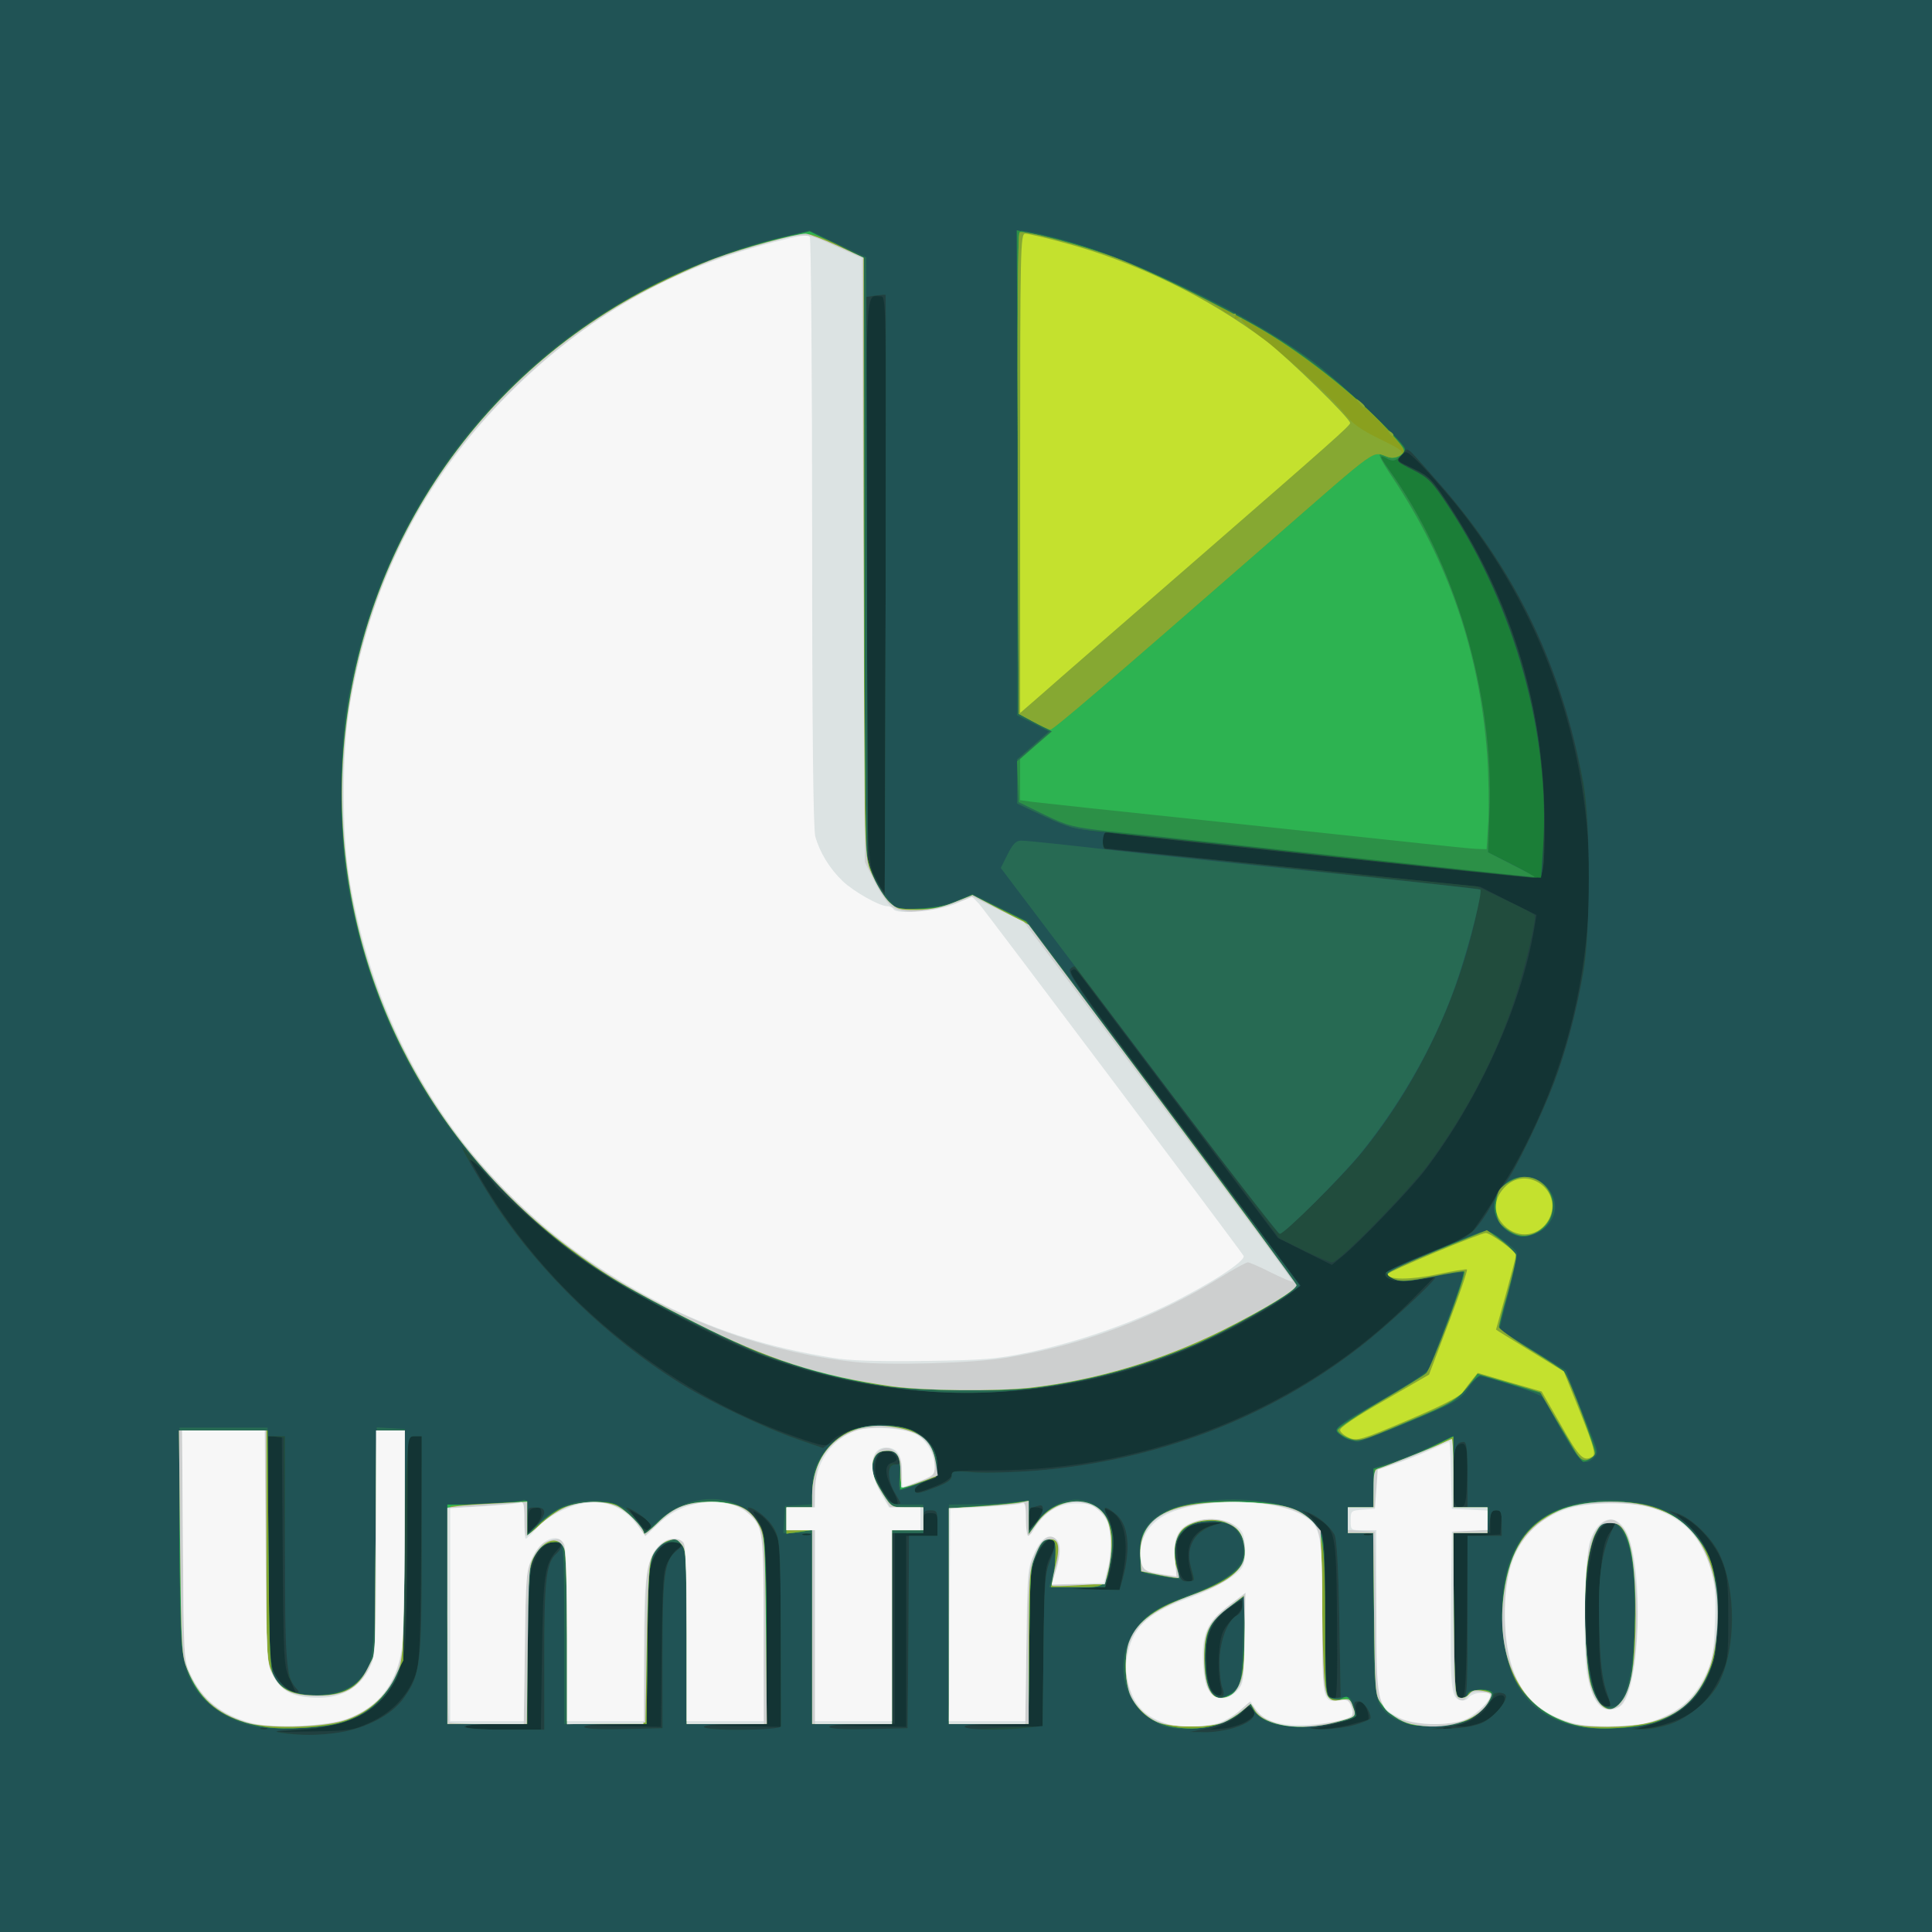 <!DOCTYPE svg PUBLIC "-//W3C//DTD SVG 20010904//EN" "http://www.w3.org/TR/2001/REC-SVG-20010904/DTD/svg10.dtd">
<svg version="1.0" xmlns="http://www.w3.org/2000/svg" width="678px" height="678px" viewBox="0 0 6780 6780" preserveAspectRatio="xMidYMid meet">
<g id="layer101" fill="#133434" stroke="none">
<path d="M0 3390 l0 -3390 3390 0 3390 0 0 3390 0 3390 -3390 0 -3390 0 0 -3390z"/>
</g>
<g id="layer102" fill="#214040" stroke="none">
<path d="M0 3390 l0 -3390 3390 0 3390 0 0 3390 0 3390 -3390 0 -3390 0 0 -3390z m1298 2655 c74 -33 132 -93 158 -163 16 -42 19 -93 22 -444 l3 -398 -25 0 -26 0 0 343 c0 188 -5 371 -10 406 -29 176 -138 263 -355 281 l-100 8 135 -2 c125 -2 140 -4 198 -31z m604 -242 c4 -280 9 -315 55 -365 14 -16 14 -18 -2 -24 -38 -15 -80 37 -95 115 -5 29 -10 159 -10 287 l0 234 -111 0 c-71 0 -108 4 -104 10 4 6 60 10 135 10 l128 0 4 -267z m2472 238 c30 -19 34 -25 24 -40 -10 -16 -13 -15 -41 11 -17 15 -49 35 -72 43 l-40 15 47 -4 c25 -2 62 -13 82 -25z m355 14 c35 -9 67 -18 71 -20 5 -3 3 -19 -3 -35 -15 -38 -43 -36 -39 2 2 25 -2 29 -50 42 -29 8 -66 17 -83 19 -29 4 -28 4 5 5 19 1 64 -5 99 -13z m364 8 c-7 -2 -19 -2 -25 0 -7 3 -2 5 12 5 14 0 19 -2 13 -5z m800 -30 c67 -30 109 -74 146 -153 24 -51 26 -65 26 -200 0 -128 -3 -152 -23 -202 -25 -62 -82 -127 -134 -154 -32 -16 -32 -16 7 19 86 75 120 180 113 357 -3 100 -7 123 -32 177 -44 96 -103 145 -216 180 l-45 13 50 -6 c28 -3 76 -17 108 -31z m-3571 -245 c3 -245 5 -277 22 -308 10 -19 25 -39 32 -43 22 -13 16 -27 -11 -27 -38 0 -71 39 -84 99 -6 30 -11 154 -11 296 l0 244 -112 4 -113 3 137 2 137 2 3 -272z m418 -42 c0 -207 -4 -324 -11 -347 -13 -37 -43 -75 -73 -91 -17 -9 -16 -6 5 28 24 39 24 40 27 376 l3 337 -113 4 -113 3 138 2 137 2 0 -314z m440 -21 l0 -335 55 0 55 0 0 -40 c0 -36 -2 -40 -25 -40 -22 0 -25 4 -25 35 l0 35 -50 0 -50 0 0 335 0 334 -117 4 -118 3 138 2 137 2 0 -335z m482 58 c3 -264 4 -280 25 -323 14 -27 19 -48 13 -54 -16 -16 -41 3 -63 51 -21 45 -22 65 -25 320 l-3 272 -112 4 -112 3 137 2 137 2 3 -277z m1538 261 c38 -15 80 -59 80 -83 0 -23 -40 -10 -54 18 -16 30 -54 59 -95 71 l-26 8 27 1 c15 1 46 -6 68 -15z m444 -83 c-28 -55 -36 -143 -31 -326 4 -177 13 -230 43 -266 20 -22 17 -31 -8 -27 -61 8 -95 205 -77 441 8 117 19 159 46 189 27 30 44 23 27 -11z m-952 -278 c-3 -309 -5 -315 -72 -356 l-35 -21 22 25 c40 44 43 71 43 343 0 261 3 286 35 286 7 0 9 -88 7 -277z m456 -11 l2 -281 58 -3 57 -3 3 -42 c3 -38 1 -43 -17 -43 -18 0 -21 6 -21 40 l0 40 -65 0 -65 0 0 264 c0 260 6 322 33 313 9 -3 13 -71 15 -285z m-865 241 c-12 -59 -7 -157 11 -191 8 -16 27 -39 41 -50 14 -11 25 -29 25 -41 0 -20 -3 -20 -45 11 -59 44 -85 97 -85 176 0 71 21 132 45 132 13 0 15 -7 8 -37z m-3266 -20 c-21 -46 -22 -61 -25 -450 l-3 -403 -25 0 -25 0 3 398 c3 374 4 399 23 437 16 31 51 63 72 65 1 0 -8 -21 -20 -47z m2922 -363 c25 -118 8 -205 -47 -230 l-25 -11 19 28 c22 33 25 143 6 210 l-13 42 -72 4 c-66 3 -64 3 25 5 l96 2 11 -50z m240 -12 c-27 -97 6 -154 101 -172 14 -3 -4 -4 -39 -2 -56 2 -67 6 -89 31 -22 26 -24 35 -19 93 5 62 15 81 44 82 8 0 9 -9 2 -32z m-1336 -135 c-7 -2 -19 -2 -25 0 -7 3 -2 5 12 5 14 0 19 -2 13 -5z m1970 0 c-7 -2 -19 -2 -25 0 -7 3 -2 5 12 5 14 0 19 -2 13 -5z m-2913 -70 c0 -20 -5 -24 -22 -21 -19 2 -24 10 -26 48 l-3 45 25 -24 c14 -14 26 -35 26 -48z m378 30 c-6 -8 -24 -21 -40 -29 l-28 -15 27 40 c21 29 31 36 41 29 9 -8 10 -14 0 -25z m1382 -42 c0 -6 -11 -11 -25 -11 -23 0 -25 4 -25 41 l0 41 25 -30 c14 -17 25 -35 25 -41z m1488 -106 c4 -116 -2 -139 -28 -125 -18 10 -20 21 -20 109 0 101 3 114 30 109 12 -3 16 -21 18 -93z m-2013 39 c-31 -58 -32 -94 -5 -101 23 -6 22 -21 -3 -37 -27 -17 -52 5 -55 50 -2 30 5 51 27 87 42 64 70 65 36 1z m163 -25 c23 -10 42 -25 42 -34 0 -13 21 -15 144 -15 555 0 1099 -222 1474 -602 l73 -74 -58 9 c-62 10 -118 -3 -111 -25 3 -7 70 -39 149 -71 l145 -59 47 -68 c26 -38 47 -72 47 -76 0 -4 11 -21 24 -38 39 -52 112 -195 160 -316 274 -694 149 -1487 -329 -2075 -41 -49 -96 -112 -122 -138 -47 -46 -50 -47 -66 -29 -16 18 -14 20 43 47 56 27 65 36 129 134 221 341 331 709 331 1110 0 180 -3 191 -42 191 -32 0 -1406 -146 -1470 -156 -37 -6 -38 -5 -38 23 l0 29 113 12 c61 6 360 37 662 68 l550 56 98 50 99 49 -7 42 c-45 273 -192 600 -383 852 -50 66 -236 260 -293 305 l-35 29 -95 -47 -94 -47 -338 -450 c-186 -247 -347 -461 -357 -475 -15 -20 -21 -22 -31 -13 -10 10 73 126 390 548 221 295 404 542 407 549 11 29 -233 170 -421 245 -487 192 -1050 185 -1535 -21 -170 -72 -463 -236 -595 -333 -72 -54 -261 -219 -267 -234 -2 -4 -25 -32 -52 -62 l-50 -54 33 60 c234 423 658 777 1128 939 92 32 103 33 115 19 28 -35 110 -63 183 -63 123 0 195 56 195 151 0 32 -4 38 -27 44 -31 7 -53 23 -53 37 0 10 24 4 88 -23z m-190 -3124 c2 -1027 2 -1045 -17 -1045 -55 0 -51 -70 -51 974 0 1009 1 1025 44 1090 9 14 18 26 20 26 1 0 3 -470 4 -1045z"/>
</g>
<g id="layer103" fill="#214c3d" stroke="none">
<path d="M0 3390 l0 -3390 3390 0 3390 0 0 3390 0 3390 -3390 0 -3390 0 0 -3390z m1190 2690 c96 -15 184 -62 225 -118 61 -85 65 -114 65 -540 l0 -382 -24 0 -24 0 -4 378 c-5 418 -8 442 -71 524 -64 83 -174 126 -337 129 -68 2 -71 3 -30 9 70 11 129 11 200 0z m3137 -15 c63 -19 87 -42 69 -68 -12 -15 -15 -16 -26 -2 -28 33 -72 57 -132 70 l-63 13 51 1 c28 1 73 -6 101 -14z m-3390 -1 c-3 -3 -12 -4 -19 -1 -8 3 -5 6 6 6 11 1 17 -2 13 -5z m973 -250 c0 -265 7 -329 41 -360 27 -24 24 -44 -6 -44 -28 0 -60 28 -77 68 -8 17 -13 123 -16 300 l-4 272 -109 0 c-66 0 -109 4 -109 10 0 6 53 10 140 10 l140 0 0 -256z m415 -9 c0 -283 6 -329 51 -364 21 -17 23 -22 11 -27 -46 -17 -91 21 -107 92 -5 21 -10 153 -10 292 l0 252 -110 0 c-69 0 -110 4 -110 10 0 7 48 10 138 8 l137 -3 0 -260z m415 -62 c0 -302 -2 -331 -20 -370 -11 -25 -33 -51 -52 -63 -46 -28 -56 -25 -26 8 45 48 48 75 48 413 l0 319 -110 0 c-67 0 -110 4 -110 10 0 6 52 10 135 10 l135 0 0 -327z m448 -15 l2 -338 50 0 50 0 0 -45 c0 -41 -2 -45 -25 -45 -22 0 -25 4 -25 40 l0 40 -55 0 -55 0 0 335 0 335 -110 0 c-69 0 -110 4 -110 10 0 7 48 10 138 8 l137 -3 3 -337z m413 332 l58 0 3 -267 c3 -230 6 -274 21 -313 25 -62 25 -75 2 -75 -14 0 -27 15 -45 50 -25 49 -25 55 -28 323 l-3 272 -115 0 c-83 0 -113 3 -108 11 5 8 30 10 82 5 41 -3 101 -6 133 -6z m1151 -6 c32 -9 58 -20 58 -25 0 -23 -25 -59 -42 -59 -16 0 -19 5 -13 29 6 28 5 29 -57 45 -35 9 -76 17 -93 19 -16 2 -3 5 29 6 33 0 86 -6 118 -15z m454 -10 c39 -19 88 -79 78 -95 -12 -20 -40 -7 -58 25 -23 42 -79 74 -153 86 l-58 9 76 -3 c49 -2 89 -9 115 -22z m681 -4 c63 -28 127 -91 153 -152 52 -120 49 -317 -5 -432 -29 -61 -98 -128 -148 -145 l-32 -10 25 17 c98 65 140 156 148 316 11 244 -66 373 -253 423 l-50 13 57 -4 c31 -3 78 -14 105 -26z m-250 -107 c-14 -44 -21 -96 -24 -208 -7 -192 6 -284 55 -377 8 -16 -36 -7 -51 10 -27 29 -36 68 -48 190 -20 213 16 442 69 442 18 0 18 -1 -1 -57z m-937 -250 c-3 -184 -9 -285 -17 -298 -17 -30 -55 -62 -87 -75 l-29 -11 31 30 c18 16 36 41 42 55 6 16 10 134 10 286 0 142 3 265 6 274 3 9 16 16 28 16 l21 0 -5 -277z m450 -8 l0 -285 60 0 60 0 0 -45 c0 -38 -3 -45 -19 -45 -16 0 -20 8 -23 38 l-3 37 -62 3 -63 3 0 270 c0 270 4 309 35 309 13 0 15 -41 15 -285z m-860 249 c-6 -14 -10 -55 -10 -91 0 -73 27 -145 61 -164 11 -5 19 -20 19 -34 l0 -24 -46 31 c-65 44 -87 96 -82 198 3 81 16 110 49 110 16 0 17 -4 9 -26z m-3252 -1 c-8 -10 -19 -27 -24 -38 -5 -11 -11 -204 -14 -430 l-5 -410 -27 -3 -28 -3 0 383 c0 245 4 397 11 422 12 44 58 96 85 96 15 0 16 -2 2 -17z m2902 -382 c30 -111 20 -194 -27 -230 -39 -32 -44 -26 -21 26 22 49 21 113 -2 195 l-11 37 -72 4 c-65 3 -63 3 25 5 l97 2 11 -39z m243 -23 c-22 -91 6 -149 81 -167 39 -10 38 -10 -21 -8 -101 5 -132 49 -111 155 9 46 14 52 35 52 23 0 24 -2 16 -32z m-1340 -135 c-7 -2 -19 -2 -25 0 -7 3 -2 5 12 5 14 0 19 -2 13 -5z m1970 0 c-7 -2 -19 -2 -25 0 -7 3 -2 5 12 5 14 0 19 -2 13 -5z m-2903 -75 c0 -13 -8 -18 -30 -18 -29 0 -30 1 -30 47 l0 47 30 -29 c17 -16 30 -37 30 -47z m363 30 c-10 -11 -30 -26 -46 -34 l-27 -15 32 44 c24 33 36 42 46 34 10 -8 9 -14 -5 -29z m1387 -42 c0 -12 -5 -16 -16 -12 -9 3 -20 6 -25 6 -5 0 -9 19 -9 43 l0 42 25 -30 c13 -16 24 -38 25 -49z m1490 -121 c0 -88 -3 -115 -13 -115 -30 0 -37 25 -37 127 l0 103 25 0 25 0 0 -115z m-1990 100 c0 -2 -9 -19 -20 -37 -11 -18 -20 -49 -20 -70 0 -31 3 -35 20 -31 24 6 26 -10 4 -32 -23 -23 -57 -15 -72 17 -11 24 -10 34 8 75 24 54 47 83 67 83 7 0 13 -2 13 -5z m124 -56 c40 -16 56 -27 56 -40 0 -18 6 -19 83 -13 45 3 143 1 217 -5 424 -36 817 -187 1136 -437 85 -66 267 -234 261 -240 -2 -2 -30 1 -63 7 -63 12 -119 0 -112 -23 3 -7 69 -38 149 -70 157 -63 177 -79 225 -175 14 -28 34 -59 43 -67 25 -23 132 -241 175 -357 80 -216 116 -409 123 -654 17 -569 -174 -1067 -576 -1505 l-59 -65 -21 21 -22 20 61 29 c56 27 65 36 131 137 217 333 329 710 329 1107 0 178 -3 191 -40 191 -27 0 -1381 -143 -1467 -155 -43 -6 -43 -6 -43 24 0 18 5 31 13 31 6 0 302 29 657 65 l645 66 98 47 c55 26 101 50 103 54 7 10 -32 177 -66 282 -66 205 -172 409 -308 593 -73 98 -313 343 -337 343 -8 0 -53 -19 -100 -42 l-86 -43 -355 -472 c-195 -260 -358 -474 -363 -477 -5 -3 -13 0 -19 7 -8 9 95 152 398 557 225 300 410 548 410 552 0 10 -156 107 -249 155 -323 164 -709 243 -1059 215 -304 -24 -533 -92 -829 -243 -335 -171 -444 -248 -651 -456 -155 -156 -161 -152 -44 27 164 254 405 488 672 653 100 61 283 147 397 186 l92 32 51 -35 c57 -39 114 -52 196 -43 96 10 154 66 154 147 0 28 -5 34 -40 47 -22 9 -40 22 -40 30 0 18 9 17 74 -8z m-176 -4184 c-2 -2 -18 0 -36 2 l-32 5 2 992 3 991 30 60 30 60 3 -1054 c1 -580 1 -1055 0 -1056z"/>
</g>
<g id="layer104" fill="#205355" stroke="none">
<path d="M0 3390 l0 -3390 3390 0 3390 0 0 3390 0 3390 -3390 0 -3390 0 0 -3390z m1190 2690 c96 -15 184 -62 225 -118 61 -85 65 -114 65 -540 l0 -382 -23 0 c-23 0 -24 3 -30 107 -4 58 -7 228 -7 378 0 299 -6 338 -59 412 -61 84 -151 122 -311 131 -81 5 -96 8 -65 13 64 10 135 10 205 -1z m3137 -15 c62 -19 87 -43 69 -67 -12 -17 -14 -17 -32 3 -27 30 -71 51 -134 65 l-55 12 51 1 c28 1 73 -6 101 -14z m-3390 -1 c-3 -3 -12 -4 -19 -1 -8 3 -5 6 6 6 11 1 17 -2 13 -5z m973 -250 c0 -265 7 -329 41 -360 27 -24 24 -44 -6 -44 -28 0 -60 28 -77 68 -8 17 -13 123 -16 300 l-4 272 -109 0 c-66 0 -109 4 -109 10 0 6 53 10 140 10 l140 0 0 -256z m415 -9 c0 -283 7 -329 51 -364 21 -17 23 -22 11 -27 -46 -17 -91 21 -107 92 -5 21 -10 153 -10 292 l0 252 -110 0 c-69 0 -110 4 -110 10 0 7 48 10 138 8 l137 -3 0 -260z m416 253 c0 -7 0 -157 -1 -332 -1 -296 -3 -323 -21 -358 -18 -35 -69 -78 -93 -78 -6 0 2 12 16 28 45 48 48 75 48 413 l0 319 -110 0 c-67 0 -110 4 -110 10 0 16 270 13 271 -2z m447 -330 l2 -338 50 0 50 0 0 -45 c0 -41 -2 -45 -25 -45 -22 0 -25 4 -25 40 l0 40 -55 0 -55 0 0 335 0 335 -110 0 c-69 0 -110 4 -110 10 0 7 48 10 138 8 l137 -3 3 -337z m410 336 l61 -7 3 -266 c3 -247 5 -270 26 -321 35 -88 -11 -100 -51 -13 -21 45 -22 64 -25 321 l-3 272 -115 0 c-74 0 -113 4 -109 10 7 11 121 13 213 4z m1154 -10 c32 -9 58 -20 58 -25 0 -23 -25 -59 -42 -59 -16 0 -19 5 -13 29 6 28 5 29 -57 45 -35 9 -76 17 -93 19 -16 2 -3 5 29 6 33 0 86 -6 118 -15z m454 -10 c39 -19 88 -79 78 -95 -7 -12 -44 -12 -44 0 0 17 -51 71 -81 87 -16 8 -55 19 -87 24 l-57 9 76 -3 c49 -2 89 -9 115 -22z m660 5 c66 -25 137 -86 166 -142 61 -121 62 -326 2 -454 -28 -58 -98 -126 -147 -142 l-32 -10 25 17 c98 65 140 156 148 316 11 243 -69 376 -253 422 l-50 12 42 1 c23 1 68 -9 99 -20z m-229 -116 c-14 -44 -21 -96 -24 -208 -7 -192 6 -284 55 -377 10 -21 -39 -5 -57 18 -78 99 -56 624 27 624 18 0 18 -1 -1 -57z m-1347 -9 c-6 -14 -10 -55 -10 -91 0 -73 27 -145 61 -164 11 -5 19 -20 19 -34 l0 -24 -46 31 c-66 44 -87 96 -82 200 3 69 6 82 27 99 29 24 43 16 31 -17z m410 -241 c-3 -184 -9 -285 -17 -298 -17 -30 -55 -62 -87 -75 l-29 -11 31 30 c18 16 36 41 42 55 6 16 10 134 10 286 0 142 3 265 6 274 3 9 16 16 28 16 l21 0 -5 -277z m450 -8 l0 -285 60 0 60 0 0 -45 c0 -38 -3 -45 -19 -45 -16 0 -20 8 -23 38 l-3 37 -62 3 -63 3 0 274 c0 150 3 280 6 289 3 9 15 16 25 16 18 0 19 -12 19 -285z m-4112 248 c-34 -38 -38 -94 -38 -490 l0 -393 -30 0 -30 0 0 383 c0 244 4 396 11 421 12 44 58 96 85 96 16 0 16 -2 2 -17z m2902 -382 c30 -111 20 -194 -27 -230 -36 -29 -46 -26 -29 7 23 45 29 96 16 158 -19 99 -13 93 -93 97 -65 3 -63 3 25 5 l97 2 11 -39z m250 2 c0 -5 -5 -25 -11 -46 -20 -72 16 -128 94 -148 25 -7 18 -8 -30 -6 -101 5 -132 49 -111 155 9 45 14 52 34 52 13 0 24 -3 24 -7z m-1347 -160 c-7 -2 -19 -2 -25 0 -7 3 -2 5 12 5 14 0 19 -2 13 -5z m1970 0 c-7 -2 -19 -2 -25 0 -7 3 -2 5 12 5 14 0 19 -2 13 -5z m-2903 -75 c0 -13 -8 -18 -30 -18 -29 0 -30 1 -30 47 l0 47 30 -29 c17 -16 30 -37 30 -47z m363 30 c-16 -18 -64 -48 -76 -48 -2 0 11 16 29 36 19 19 34 40 34 46 0 6 6 6 15 -2 14 -11 14 -15 -2 -32z m1387 -42 c0 -12 -5 -16 -16 -12 -9 3 -20 6 -25 6 -5 0 -9 19 -9 43 l0 42 25 -30 c13 -16 24 -38 25 -49z m1490 -121 c0 -88 -3 -115 -13 -115 -30 0 -37 25 -37 127 l0 103 25 0 25 0 0 -115z m-1990 100 c0 -2 -9 -19 -20 -37 -27 -45 -27 -98 0 -98 24 0 26 -13 4 -34 -35 -36 -79 -8 -77 50 1 41 51 124 76 124 9 0 17 -2 17 -5z m125 -56 c40 -15 55 -26 55 -39 0 -18 6 -19 78 -13 42 3 140 0 217 -6 427 -35 820 -186 1141 -437 93 -72 267 -234 260 -241 -2 -3 -29 0 -60 7 -44 9 -61 9 -83 -2 -16 -7 -28 -17 -28 -22 0 -4 65 -34 145 -66 131 -52 148 -62 178 -101 19 -24 43 -62 54 -84 12 -22 30 -52 42 -66 31 -36 127 -236 170 -350 42 -113 77 -244 102 -384 26 -140 26 -527 1 -665 -75 -404 -231 -735 -490 -1035 -52 -60 -103 -117 -113 -127 -18 -15 -20 -15 -37 8 l-18 23 60 31 c54 27 66 39 124 127 159 240 267 519 314 814 16 105 25 470 11 484 -3 4 -346 -30 -760 -74 -415 -45 -759 -81 -766 -81 -13 0 -17 60 -4 60 55 3 1313 138 1316 141 3 3 -4 44 -14 91 -65 299 -206 591 -397 828 -79 97 -280 293 -295 288 -9 -3 -484 -626 -703 -923 -13 -17 -17 -18 -29 -5 -13 13 36 83 396 563 l412 549 -25 19 c-62 47 -237 144 -345 190 -460 197 -962 219 -1439 62 -145 -48 -443 -192 -606 -293 -167 -104 -341 -252 -471 -403 -32 -37 -58 -66 -58 -63 0 9 84 152 123 211 157 234 392 462 637 615 104 66 294 157 416 200 l92 32 51 -35 c58 -40 114 -53 197 -44 94 10 154 67 154 147 0 28 -5 34 -40 47 -22 9 -40 22 -40 30 0 18 10 17 75 -8z m-177 -4184 c-2 -2 -18 0 -36 2 l-32 5 2 997 3 996 30 55 30 55 3 -1054 c1 -580 1 -1055 0 -1056z"/>
</g>
<g id="layer105" fill="#1b7e37" stroke="none">
<path d="M4675 3005 c-368 -41 -725 -78 -792 -85 -112 -10 -130 -15 -217 -55 l-96 -45 0 -78 0 -77 56 -49 56 -49 -56 -29 -56 -28 0 -850 c0 -733 2 -850 14 -850 8 0 45 7 83 16 267 61 709 270 945 446 87 65 318 284 318 301 0 6 -7 18 -16 28 -15 17 -12 20 44 48 55 28 67 40 125 128 232 350 359 807 332 1199 l-7 104 -31 -1 c-18 -1 -333 -34 -702 -74z"/>
</g>
<g id="layer106" fill="#276a53" stroke="none">
<path d="M902 6060 c-101 -19 -192 -81 -231 -159 -36 -71 -41 -132 -41 -516 l0 -375 155 0 154 0 3 418 c3 452 3 453 59 494 60 45 205 31 257 -25 55 -58 56 -71 60 -495 l4 -393 50 3 49 3 -1 392 c-1 422 -3 447 -54 523 -31 47 -93 91 -161 114 -60 20 -228 29 -303 16z"/>
<path d="M4086 6058 c-21 -6 -58 -29 -81 -52 -82 -79 -84 -219 -5 -309 39 -43 77 -64 218 -118 72 -27 129 -70 143 -106 13 -35 -6 -97 -36 -117 -15 -10 -46 -16 -79 -16 -47 0 -61 4 -88 29 -34 31 -41 71 -24 140 l8 34 -48 -7 c-98 -15 -94 -11 -94 -81 0 -78 25 -119 93 -153 70 -34 212 -49 330 -34 119 15 174 42 205 102 21 42 22 55 22 305 0 143 4 266 9 274 6 10 20 12 44 8 33 -5 36 -3 46 25 6 17 11 34 11 38 0 15 -120 40 -193 40 -87 0 -134 -15 -164 -53 l-20 -26 -19 20 c-50 55 -186 83 -278 57z m246 -126 c22 -19 26 -46 31 -203 l4 -127 -49 35 c-71 52 -91 96 -86 198 4 117 40 151 100 97z"/>
<path d="M5524 6057 c-161 -42 -240 -152 -251 -349 -15 -265 86 -409 308 -440 89 -12 203 4 269 37 90 46 147 125 171 237 18 80 6 251 -21 322 -31 80 -97 146 -176 176 -74 27 -224 36 -300 17z m175 -106 c41 -79 52 -362 21 -508 -13 -59 -43 -103 -70 -103 -27 0 -57 43 -69 100 -31 144 -21 418 19 507 16 37 23 43 49 43 25 0 34 -7 50 -39z"/>
<path d="M4927 6046 c-21 -8 -48 -22 -59 -33 -44 -39 -48 -67 -48 -358 l0 -275 -45 0 -45 0 0 -45 0 -45 45 0 45 0 0 -69 0 -68 63 -21 c49 -16 142 -56 210 -90 4 -2 7 53 7 122 l0 126 63 0 62 0 -3 45 -4 45 -59 0 -59 0 0 274 c0 151 3 281 6 290 8 20 44 21 44 1 0 -11 12 -15 45 -15 35 0 45 4 45 16 0 27 -72 91 -115 103 -54 15 -152 13 -198 -3z"/>
<path d="M1570 5667 l0 -384 125 -7 c68 -3 131 -9 140 -12 12 -5 15 4 15 57 l0 63 38 -36 c59 -57 117 -81 192 -82 75 -1 122 22 161 78 l23 34 49 -44 c131 -118 327 -89 366 53 7 23 11 163 11 351 l0 312 -140 0 -140 0 -1 -287 c-1 -159 -4 -301 -8 -318 -5 -24 -12 -31 -37 -33 -20 -2 -36 4 -48 17 -40 44 -45 85 -46 359 l0 262 -145 0 -145 0 0 -315 c0 -282 -2 -316 -16 -322 -30 -11 -68 11 -89 52 -18 37 -20 64 -23 313 l-3 272 -140 0 -139 0 0 -383z"/>
<path d="M2850 5715 l0 -335 -51 0 -50 0 3 -47 3 -48 48 -3 47 -3 0 -48 c0 -68 17 -110 63 -158 53 -55 117 -77 203 -70 111 8 178 66 172 146 -3 33 -7 36 -63 58 -32 13 -63 23 -67 23 -4 0 -4 -22 -1 -48 7 -62 -8 -92 -46 -92 -22 0 -31 7 -41 29 -14 34 -8 60 29 118 26 42 27 43 84 43 l57 0 0 50 0 50 -55 0 -55 0 0 335 0 335 -140 0 -140 0 0 -335z"/>
<path d="M3330 5665 l0 -385 88 -1 c48 0 111 -4 140 -8 l52 -7 0 54 0 55 41 -46 c67 -77 162 -86 218 -21 40 44 47 100 26 192 l-17 72 -98 0 -98 0 14 -52 c18 -69 18 -107 -1 -115 -25 -9 -51 24 -69 86 -13 46 -16 108 -16 309 l0 252 -140 0 -140 0 0 -385z"/>
<path d="M5481 5023 c-33 -60 -64 -114 -69 -120 -7 -12 -191 -73 -219 -73 -7 0 -25 19 -41 43 -28 40 -42 48 -201 115 -94 40 -178 72 -186 72 -25 0 -75 -29 -75 -43 0 -7 30 -30 68 -52 188 -108 251 -148 257 -163 67 -174 126 -334 123 -337 -1 -2 -52 5 -111 16 -91 16 -113 17 -135 7 -15 -7 -27 -17 -27 -22 0 -4 61 -32 135 -62 74 -30 149 -61 167 -69 17 -8 38 -15 47 -15 19 0 102 58 110 77 2 6 -11 69 -29 139 -19 70 -34 129 -32 130 1 1 54 34 118 73 l115 71 38 97 c21 54 47 119 57 145 17 42 17 49 3 63 -33 33 -50 18 -113 -92z"/>
<path d="M3260 4883 c-180 -13 -403 -62 -575 -124 -94 -34 -365 -168 -495 -245 -195 -116 -383 -276 -532 -453 -234 -277 -383 -610 -443 -991 -22 -140 -22 -427 -1 -570 89 -574 403 -1071 875 -1383 201 -132 435 -234 659 -286 l93 -22 99 47 100 47 2 1066 3 1066 22 45 c12 25 36 60 53 79 l31 34 77 -5 c50 -3 96 -13 130 -28 l54 -23 96 48 97 48 475 634 c261 348 476 637 478 642 5 14 -153 109 -292 177 -312 150 -678 222 -1006 197z"/>
<path d="M5280 4311 c-36 -36 -46 -73 -30 -112 39 -92 161 -92 200 0 40 97 -96 187 -170 112z"/>
<path d="M4118 3849 c-200 -265 -418 -554 -485 -643 l-121 -160 24 -48 c18 -36 30 -48 47 -48 22 0 162 15 422 45 77 8 375 40 663 69 288 30 525 56 527 58 8 8 -36 183 -76 303 -71 215 -192 434 -342 620 -69 85 -269 285 -286 285 -5 0 -173 -217 -373 -481z"/>
<path d="M5337 3074 c-1 -1 -36 -5 -77 -9 -41 -4 -88 -9 -105 -11 -16 -2 -55 -6 -85 -9 -30 -3 -71 -8 -90 -10 -19 -2 -60 -7 -90 -10 -30 -3 -71 -8 -90 -10 -33 -4 -63 -7 -193 -20 -28 -3 -68 -8 -87 -10 -34 -4 -78 -8 -190 -20 -30 -3 -71 -7 -90 -10 -19 -2 -62 -7 -95 -10 -65 -6 -130 -13 -185 -20 -19 -2 -72 -6 -116 -10 -69 -4 -96 -12 -178 -50 l-96 -45 0 -78 0 -77 56 -49 56 -49 -56 -29 -56 -28 0 -850 c0 -733 2 -850 14 -850 8 0 45 7 83 16 267 61 709 270 945 446 91 69 318 284 318 303 0 7 -9 20 -19 29 -15 14 -24 15 -40 7 -33 -18 -32 -13 3 37 233 324 370 791 353 1204 l-5 139 86 43 c63 32 79 44 59 42 -16 0 -29 -2 -30 -2z"/>
</g>
<g id="layer107" fill="#2c9047" stroke="none">
<path d="M4117 6060 c-108 -19 -167 -94 -167 -210 0 -119 61 -192 199 -240 79 -27 174 -76 196 -100 21 -23 29 -78 16 -112 -15 -40 -55 -62 -110 -61 -99 1 -143 54 -124 147 6 28 10 52 8 54 -1 1 -31 -3 -66 -10 l-64 -13 0 -67 c0 -63 2 -69 35 -103 52 -54 135 -76 287 -77 194 0 291 42 313 137 5 22 10 153 10 292 0 242 1 253 20 263 14 8 26 8 40 0 18 -10 22 -7 35 22 7 18 11 36 7 40 -15 15 -130 38 -192 38 -74 0 -142 -26 -160 -60 l-11 -21 -32 27 c-60 51 -147 70 -240 54z m196 -111 c41 -19 50 -54 55 -208 l4 -144 -43 31 c-84 57 -101 92 -101 199 1 68 12 109 36 125 15 10 21 10 49 -3z"/>
<path d="M5552 6059 c-157 -27 -248 -130 -274 -307 -24 -164 19 -323 109 -402 70 -61 155 -84 291 -78 127 6 196 32 260 102 66 72 86 138 86 291 0 101 -4 141 -18 179 -38 104 -100 166 -198 199 -60 21 -187 29 -256 16z m133 -83 c36 -36 46 -87 52 -256 6 -167 -6 -280 -35 -340 -13 -28 -24 -36 -49 -38 -28 -3 -34 1 -52 36 -30 58 -45 196 -38 352 6 149 25 231 60 255 28 20 34 19 62 -9z"/>
<path d="M4948 6051 c-46 -15 -85 -43 -104 -75 -17 -28 -19 -58 -22 -313 l-3 -283 -45 0 -44 0 0 -45 0 -45 45 0 45 0 0 -68 0 -68 48 -13 c26 -6 89 -32 140 -56 l92 -44 0 125 0 124 60 0 60 0 0 45 0 45 -60 0 -60 0 2 287 c3 274 4 288 22 291 10 2 23 -3 28 -12 10 -17 73 -23 82 -7 10 16 -39 76 -77 94 -41 21 -167 31 -209 18z"/>
<path d="M1570 5665 l0 -385 73 0 c39 0 102 -3 140 -7 l67 -6 0 62 0 61 40 -39 c22 -21 57 -47 78 -57 47 -23 152 -30 192 -14 32 13 100 82 100 101 0 6 18 -8 41 -31 55 -56 116 -82 195 -82 103 0 165 42 184 128 5 21 10 177 10 347 l0 307 -140 0 -140 0 0 -304 c0 -281 -1 -306 -19 -327 -17 -21 -21 -22 -50 -9 -62 25 -66 44 -69 358 l-3 282 -140 0 -139 0 0 -294 c0 -172 -4 -306 -10 -321 -8 -22 -15 -26 -42 -23 -37 4 -65 37 -78 94 -5 21 -10 153 -10 292 l0 252 -140 0 -140 0 0 -385z"/>
<path d="M2850 5709 l0 -340 -45 7 -45 6 0 -46 0 -46 45 0 45 0 0 -43 c0 -102 44 -178 130 -223 51 -27 182 -26 229 1 48 28 71 64 74 114 2 42 2 43 -48 62 -86 33 -80 35 -77 -29 4 -66 -9 -85 -55 -80 -19 2 -30 11 -37 29 -12 34 -4 63 33 122 30 47 31 47 86 47 l55 0 0 40 0 40 -55 0 -55 0 0 340 0 340 -140 0 -140 0 0 -341z"/>
<path d="M3330 5671 l0 -378 95 -7 c52 -3 115 -9 140 -13 l45 -6 0 59 0 59 25 -37 c36 -53 82 -78 144 -78 94 0 138 72 119 197 -16 104 -15 103 -119 103 l-91 0 8 -37 c4 -21 8 -58 9 -83 0 -39 -3 -45 -23 -48 -18 -3 -26 5 -45 45 -21 45 -22 63 -25 326 l-3 277 -140 0 -139 0 0 -379z"/>
<path d="M5532 5103 c-10 -16 -42 -70 -71 -120 l-52 -93 -102 -30 c-56 -17 -106 -32 -111 -34 -5 -1 -28 20 -50 47 -38 45 -53 54 -210 119 -170 70 -190 74 -231 44 -18 -13 -18 -16 -5 -29 8 -8 78 -52 155 -96 77 -45 145 -87 151 -94 22 -23 143 -357 129 -357 -7 0 -57 9 -112 20 -76 16 -106 18 -127 10 -15 -5 -26 -15 -24 -22 4 -11 321 -148 344 -148 25 0 104 71 104 93 0 12 -14 72 -30 132 -17 61 -30 113 -30 117 0 4 49 36 109 72 59 36 113 71 119 78 14 17 112 264 112 283 0 12 -28 35 -44 35 -2 0 -13 -12 -24 -27z"/>
<path d="M3108 4864 c-241 -35 -440 -103 -708 -242 -310 -160 -436 -248 -615 -427 -380 -380 -585 -874 -585 -1410 0 -768 434 -1462 1127 -1801 116 -56 327 -131 446 -157 l68 -15 95 47 96 46 1 1020 c0 560 4 1043 9 1073 10 63 45 137 82 171 23 22 31 23 108 19 55 -3 99 -12 131 -26 l47 -21 95 46 94 45 477 636 c370 494 475 639 467 651 -17 27 -233 149 -353 200 -186 78 -364 126 -560 151 -116 14 -405 11 -522 -6z"/>
<path d="M5294 4321 c-89 -54 -47 -191 57 -191 52 0 99 45 99 94 0 50 -18 83 -55 101 -43 20 -63 19 -101 -4z"/>
<path d="M4700 3004 c-371 -40 -736 -80 -810 -87 -125 -14 -142 -18 -225 -58 l-90 -44 -3 -72 -3 -71 60 -53 61 -53 -58 -31 -57 -30 -3 -848 -4 -849 34 7 c223 44 377 103 664 252 202 106 276 153 409 260 97 78 255 234 255 251 0 5 -9 17 -19 26 -15 14 -24 15 -40 7 -33 -18 -32 -13 3 37 233 324 370 791 353 1204 l-5 139 86 44 c48 24 83 44 77 43 -5 0 -314 -33 -685 -74z"/>
</g>
<g id="layer108" fill="#2db351" stroke="none">
<path d="M934 6061 c-176 -28 -268 -113 -294 -272 -5 -35 -10 -222 -10 -416 l0 -353 155 0 154 0 3 418 c3 371 5 420 20 448 24 43 73 64 150 64 90 0 144 -29 178 -95 l25 -49 3 -393 3 -393 50 0 50 0 -3 404 -3 403 -35 68 c-40 77 -97 124 -181 149 -62 19 -198 27 -265 17z"/>
<path d="M4117 6060 c-108 -19 -167 -93 -167 -212 0 -113 59 -187 187 -233 165 -60 233 -108 233 -165 0 -73 -43 -114 -119 -113 -99 1 -143 54 -124 147 6 28 10 52 8 54 -1 1 -31 -3 -66 -10 l-64 -13 -3 -44 c-4 -61 3 -85 39 -126 46 -52 132 -76 276 -76 177 -1 254 23 307 94 20 27 21 43 24 308 3 264 4 280 23 289 13 8 25 7 39 0 18 -10 22 -7 35 22 7 18 11 36 7 40 -15 15 -130 38 -192 38 -74 0 -142 -26 -160 -60 l-11 -21 -32 27 c-60 51 -147 70 -240 54z m196 -111 c41 -19 50 -54 55 -208 l4 -144 -43 31 c-84 57 -101 92 -101 199 1 68 12 109 36 125 15 10 21 10 49 -3z"/>
<path d="M5552 6059 c-202 -36 -308 -219 -274 -473 28 -216 147 -316 372 -316 129 0 207 26 275 93 79 78 99 137 99 302 0 101 -4 141 -18 179 -38 104 -100 166 -198 199 -60 21 -187 29 -256 16z m137 -85 c33 -43 42 -90 48 -254 6 -167 -6 -280 -35 -340 -13 -28 -24 -36 -49 -38 -28 -3 -34 1 -52 36 -30 58 -45 196 -38 352 6 149 25 231 60 255 30 21 42 19 66 -11z"/>
<path d="M4948 6051 c-46 -15 -85 -43 -104 -75 -17 -28 -19 -58 -22 -313 l-3 -283 -45 0 -44 0 0 -45 0 -45 45 0 44 0 3 -66 3 -66 75 -28 c41 -15 103 -41 138 -59 l62 -31 0 125 0 125 60 0 60 0 0 45 0 45 -60 0 -60 0 2 287 c3 274 4 288 22 291 10 2 23 -3 28 -12 9 -17 54 -21 76 -8 19 13 -26 73 -71 95 -41 21 -167 31 -209 18z"/>
<path d="M1570 5665 l0 -385 79 0 c43 0 106 -3 140 -6 l61 -7 0 62 0 61 40 -39 c22 -21 57 -47 78 -57 47 -23 152 -30 192 -14 32 13 100 82 100 101 0 6 18 -8 41 -31 55 -57 114 -81 195 -81 105 0 164 41 184 127 5 21 10 177 10 347 l0 307 -140 0 -140 0 0 -304 c0 -281 -1 -306 -19 -327 -17 -21 -21 -22 -50 -9 -62 25 -66 44 -69 358 l-3 282 -140 0 -139 0 0 -294 c0 -172 -4 -306 -10 -321 -8 -22 -15 -26 -42 -23 -37 4 -65 37 -78 94 -5 21 -10 153 -10 292 l0 252 -140 0 -140 0 0 -385z"/>
<path d="M2850 5709 l0 -340 -45 7 -45 6 0 -46 0 -46 45 0 45 0 0 -41 c0 -100 44 -180 123 -222 58 -30 186 -31 236 -2 48 28 71 64 74 114 l2 43 -62 23 -63 22 0 -57 c0 -65 -13 -83 -57 -78 -19 2 -30 11 -37 29 -12 34 -4 63 33 122 30 47 31 47 86 47 l55 0 0 40 0 40 -55 0 -55 0 0 340 0 340 -140 0 -140 0 0 -341z"/>
<path d="M3330 5671 l0 -378 95 -7 c52 -3 115 -9 140 -13 l45 -6 0 59 0 59 25 -37 c36 -53 82 -78 144 -78 94 0 138 72 119 197 -16 104 -15 103 -119 103 l-91 0 8 -32 c4 -18 8 -55 8 -83 1 -45 -1 -50 -22 -53 -18 -3 -26 5 -45 45 -21 45 -22 63 -25 326 l-3 277 -140 0 -139 0 0 -379z"/>
<path d="M3108 4864 c-241 -35 -440 -103 -708 -242 -310 -160 -436 -248 -615 -427 -767 -766 -784 -1991 -38 -2785 260 -277 621 -485 996 -575 l98 -23 96 47 95 46 1 1020 c0 560 4 1043 9 1073 10 62 39 125 76 165 24 25 32 27 101 27 57 0 91 -7 135 -25 l58 -24 95 47 94 47 476 634 c370 493 474 638 466 650 -17 27 -233 149 -353 200 -186 78 -364 126 -560 151 -116 14 -405 11 -522 -6z"/>
<path d="M4980 2959 c-91 -10 -424 -45 -740 -79 -316 -33 -594 -63 -617 -66 l-43 -6 0 -72 0 -72 56 -49 56 -48 -59 -31 -58 -31 -3 -841 c-2 -544 0 -844 6 -848 15 -9 222 46 337 89 112 42 387 177 517 254 159 94 358 255 454 367 47 54 48 57 29 71 -20 14 -30 13 -69 -2 -12 -6 1 22 41 81 196 294 306 617 332 974 5 74 7 179 4 233 l-6 97 -36 -1 c-20 -1 -110 -10 -201 -20z"/>
</g>
<g id="layer109" fill="#8aa01e" stroke="none">
<path d="M3625 2532 l-50 -27 -3 -841 c-2 -544 0 -844 6 -848 15 -9 222 46 337 89 112 42 387 177 517 254 159 94 358 255 454 367 47 54 48 57 29 71 -11 8 -29 11 -40 8 -65 -21 -18 -54 -430 305 -573 500 -748 650 -759 650 -6 0 -33 -13 -61 -28z"/>
</g>
<g id="layer110" fill="#86a832" stroke="none">
<path d="M934 6061 c-150 -24 -228 -81 -277 -203 -20 -50 -21 -72 -25 -445 l-4 -393 156 0 155 0 3 418 c3 371 5 420 20 448 24 43 73 64 150 64 90 0 144 -29 178 -95 l25 -49 3 -393 3 -393 50 0 50 0 -3 404 -3 403 -35 68 c-40 77 -97 124 -181 149 -62 19 -198 27 -265 17z"/>
<path d="M4117 6060 c-108 -19 -167 -93 -167 -212 0 -112 61 -188 187 -233 165 -60 233 -108 233 -165 0 -73 -43 -114 -119 -113 -99 1 -143 54 -124 147 6 28 10 52 8 54 -1 1 -31 -3 -66 -10 l-64 -13 -3 -55 c-2 -45 2 -62 20 -89 55 -81 138 -105 337 -99 148 4 203 20 249 71 36 39 42 83 42 354 0 230 2 253 18 262 9 5 29 7 43 4 22 -4 28 0 37 26 13 36 12 36 -64 56 -120 31 -255 10 -284 -45 l-11 -21 -32 27 c-60 51 -147 70 -240 54z m191 -106 c43 -12 56 -56 60 -213 l4 -144 -43 31 c-84 57 -101 92 -101 199 1 68 12 109 36 125 13 9 15 9 44 2z"/>
<path d="M5559 6060 c-112 -20 -210 -91 -248 -180 -67 -156 -44 -397 49 -503 60 -68 140 -99 267 -105 143 -6 223 18 297 91 80 78 100 137 100 302 0 101 -4 141 -18 179 -38 104 -100 166 -198 199 -58 20 -187 29 -249 17z m130 -86 c34 -43 43 -90 48 -259 8 -249 -18 -367 -84 -373 -28 -3 -34 1 -52 36 -30 58 -45 196 -38 352 6 149 25 231 60 255 30 21 42 19 66 -11z"/>
<path d="M4951 6051 c-40 -11 -77 -37 -105 -75 -20 -26 -21 -43 -24 -312 l-3 -284 -45 0 -44 0 0 -45 0 -45 45 0 44 0 3 -66 3 -66 78 -29 c43 -15 105 -41 138 -58 l59 -29 0 124 0 124 60 0 60 0 0 45 0 45 -60 0 -60 0 2 287 c3 274 4 288 22 291 10 2 23 -3 28 -12 9 -17 54 -21 76 -8 19 13 -26 73 -70 95 -42 21 -157 30 -207 18z"/>
<path d="M1570 5670 c0 -296 3 -381 13 -384 6 -3 69 -7 140 -10 l127 -6 0 60 0 60 40 -39 c22 -21 57 -47 78 -57 47 -23 152 -30 192 -14 31 13 100 82 100 101 0 6 20 -10 45 -34 61 -61 114 -80 209 -75 84 4 117 21 151 79 19 32 20 55 23 367 l3 332 -140 0 -141 0 0 -304 c0 -281 -1 -306 -19 -327 -17 -21 -21 -22 -50 -9 -62 25 -66 44 -69 358 l-3 282 -140 0 -139 0 0 -294 c0 -172 -4 -306 -10 -321 -8 -22 -15 -26 -42 -23 -37 4 -65 37 -78 94 -5 21 -10 153 -10 292 l0 252 -140 0 -140 0 0 -380z"/>
<path d="M2850 5709 l0 -340 -45 7 -45 6 0 -46 0 -46 45 0 45 0 0 -41 c0 -100 44 -180 123 -222 58 -30 186 -31 236 -2 48 28 71 64 74 114 l2 44 -50 18 c-74 26 -75 26 -75 -35 0 -61 -14 -79 -57 -74 -19 2 -30 11 -37 29 -12 34 -4 63 33 122 30 47 31 47 86 47 l55 0 0 40 0 40 -55 0 -55 0 0 340 0 340 -140 0 -140 0 0 -341z"/>
<path d="M3330 5672 l0 -379 93 -6 c50 -4 113 -9 140 -13 l47 -7 0 58 0 58 29 -40 c38 -53 90 -77 153 -71 87 9 124 77 106 195 -16 104 -15 103 -119 103 l-91 0 8 -32 c4 -18 8 -55 8 -83 1 -45 -1 -50 -22 -53 -18 -3 -26 5 -45 45 -21 45 -22 63 -25 326 l-3 277 -140 0 -139 0 0 -378z"/>
<path d="M5524 5087 c-14 -23 -46 -78 -72 -121 l-47 -80 -110 -33 -110 -32 -20 27 c-45 61 -67 75 -228 142 -167 71 -169 71 -205 57 -21 -8 -37 -21 -37 -28 0 -7 67 -52 148 -100 82 -48 155 -93 162 -100 19 -20 144 -353 134 -357 -4 -2 -55 6 -112 18 -79 16 -111 18 -131 10 -15 -5 -26 -15 -24 -22 3 -7 81 -43 175 -81 l171 -70 51 37 c35 26 51 45 51 59 0 12 -14 69 -30 127 -17 58 -30 110 -30 117 0 6 50 42 110 79 61 37 114 72 119 78 19 24 113 276 108 289 -3 8 -15 17 -27 20 -17 4 -26 -3 -46 -36z"/>
<path d="M3108 4864 c-127 -19 -299 -63 -423 -109 -101 -37 -415 -195 -535 -268 -316 -193 -587 -493 -750 -831 -515 -1067 -1 -2337 1111 -2750 117 -43 279 -86 323 -85 17 0 69 19 115 43 l83 42 1 1019 c0 561 4 1043 9 1073 10 62 39 125 76 165 24 25 32 27 101 27 57 0 91 -7 135 -25 l58 -24 95 47 94 47 476 634 c370 493 474 638 466 650 -17 27 -233 149 -353 200 -186 78 -364 126 -560 151 -116 14 -405 11 -522 -6z"/>
<path d="M5306 4325 c-16 -8 -35 -23 -42 -33 -16 -20 -18 -86 -4 -113 12 -22 61 -49 89 -49 87 0 132 105 74 170 -34 37 -78 46 -117 25z"/>
<path d="M3625 2532 l-50 -27 -3 -841 c-2 -544 0 -844 6 -848 15 -9 222 46 337 89 108 40 349 158 372 181 14 13 28 18 46 15 5 -1 5 4 1 10 -5 9 -2 10 10 6 9 -4 15 -3 12 2 -3 5 25 31 63 60 95 70 248 210 296 269 31 39 60 60 128 93 79 39 86 45 70 57 -10 7 -27 10 -38 7 -65 -21 -18 -54 -430 305 -573 500 -748 650 -759 650 -6 0 -33 -13 -61 -28z"/>
<path d="M4874 1518 c-4 -7 -3 -8 4 -4 12 7 16 16 8 16 -3 0 -8 -5 -12 -12z"/>
<path d="M4769 1413 c-13 -16 -12 -17 4 -4 16 13 21 21 13 21 -2 0 -10 -8 -17 -17z"/>
</g>
<g id="layer111" fill="#c4e12e" stroke="none">
<path d="M5478 5001 l-68 -118 -112 -32 -112 -33 -18 22 c-10 12 -25 32 -35 46 -12 16 -77 49 -193 98 -162 69 -177 73 -205 62 -16 -7 -31 -19 -32 -27 -2 -9 56 -48 155 -104 l157 -91 69 -182 c38 -100 67 -184 64 -187 -2 -2 -49 5 -104 17 -96 20 -174 20 -174 -1 0 -8 325 -144 344 -144 17 0 106 65 106 77 0 6 -16 67 -35 136 -19 69 -35 126 -35 126 0 1 54 34 119 74 l119 73 58 145 c47 118 55 145 43 153 -31 20 -46 6 -111 -110z"/>
<path d="M5279 4301 c-39 -40 -40 -89 -1 -132 76 -85 210 8 158 109 -32 61 -108 72 -157 23z"/>
<path d="M3580 1661 c0 -794 1 -841 18 -841 9 0 67 13 129 30 252 66 514 193 718 348 81 63 296 273 293 287 -3 11 -66 67 -518 460 -283 246 -495 430 -572 498 l-68 59 0 -841z"/>
</g>
<g id="layer112" fill="#cdcfcf" stroke="none">
<path d="M863 6045 c-104 -32 -166 -89 -206 -187 -20 -50 -21 -73 -25 -445 l-4 -393 154 0 153 0 0 403 c0 394 0 403 22 450 27 59 65 77 160 77 91 0 139 -26 173 -95 l25 -50 3 -392 3 -393 50 0 50 0 -3 403 c-3 398 -3 403 -27 454 -34 77 -103 137 -186 162 -80 25 -272 28 -342 6z"/>
<path d="M4071 6047 c-46 -15 -98 -68 -110 -114 -15 -53 -14 -137 3 -176 28 -69 92 -114 228 -163 137 -50 185 -94 175 -165 -6 -48 -21 -68 -65 -86 -43 -18 -115 -8 -149 21 -29 25 -41 90 -24 137 6 18 10 34 8 36 -2 2 -33 -3 -68 -10 l-64 -13 -3 -51 c-8 -140 103 -199 357 -191 149 4 202 20 251 72 l25 28 5 282 c6 315 7 323 66 312 29 -6 33 -4 42 24 13 35 12 35 -64 55 -119 31 -244 12 -279 -41 l-16 -25 -31 26 c-17 14 -46 32 -65 40 -41 17 -171 18 -222 2z m258 -106 c31 -31 42 -91 39 -221 l-3 -120 -49 38 c-73 54 -91 91 -90 182 1 91 22 140 59 140 14 0 34 -9 44 -19z"/>
<path d="M4951 6050 c-39 -9 -77 -35 -105 -74 -20 -26 -21 -43 -24 -312 l-3 -284 -45 0 -44 0 0 -45 0 -45 45 0 45 0 0 -66 c0 -56 3 -67 19 -71 16 -4 207 -81 249 -99 9 -5 12 22 12 115 l0 121 60 0 60 0 0 45 0 45 -60 0 -60 0 2 287 c3 275 4 288 22 291 11 3 25 -4 32 -13 10 -13 21 -16 49 -11 35 7 35 7 20 36 -37 71 -159 107 -274 80z"/>
<path d="M5476 6035 c-152 -62 -228 -233 -198 -446 22 -152 77 -235 191 -287 83 -38 234 -43 331 -12 126 40 196 128 221 274 15 89 6 216 -20 287 -56 150 -159 209 -360 209 -89 0 -116 -4 -165 -25z m220 -72 c30 -46 44 -137 44 -294 0 -152 -13 -250 -39 -294 -14 -24 -24 -30 -51 -30 -28 0 -36 6 -51 36 -11 19 -24 73 -30 119 -15 108 -6 348 14 413 29 91 72 110 113 50z"/>
<path d="M1570 5670 l0 -379 33 -5 c17 -3 80 -7 140 -10 l107 -6 0 62 0 62 43 -41 c23 -23 62 -51 87 -62 53 -24 136 -27 183 -7 33 13 97 78 97 97 0 6 20 -10 45 -34 60 -61 114 -80 207 -76 85 5 125 27 154 86 17 34 19 69 22 366 l3 327 -140 0 -141 0 0 -304 c0 -279 -1 -306 -18 -326 -16 -20 -23 -21 -48 -13 -16 5 -38 25 -49 44 -18 31 -20 57 -25 314 l-5 280 -137 3 -138 3 0 -295 c0 -162 -4 -306 -9 -319 -19 -49 -70 -38 -105 23 -20 33 -21 54 -24 313 l-3 277 -140 0 -139 0 0 -380z"/>
<path d="M2850 5710 l0 -340 -45 0 -45 0 0 -40 0 -40 45 0 45 0 0 -41 c0 -165 124 -269 288 -241 97 16 134 48 147 129 l6 41 -56 21 c-31 12 -60 21 -65 21 -6 0 -10 -24 -10 -54 0 -61 -14 -79 -57 -74 -19 2 -30 11 -37 29 -12 34 -4 63 33 122 30 47 31 47 86 47 l55 0 0 40 0 40 -55 0 -55 0 0 340 0 340 -140 0 -140 0 0 -340z"/>
<path d="M3330 5672 l0 -379 103 -6 c56 -4 119 -10 140 -13 l37 -7 0 59 0 58 30 -41 c66 -89 192 -100 240 -21 23 38 27 122 9 192 l-11 43 -91 6 c-50 3 -93 4 -95 2 -2 -2 2 -29 10 -61 20 -77 14 -106 -21 -102 -21 2 -30 13 -48 58 -21 52 -22 70 -23 323 l0 267 -140 0 -140 0 0 -378z"/>
<path d="M3130 4865 c-254 -36 -438 -95 -690 -223 -233 -118 -316 -167 -447 -266 -498 -374 -793 -966 -793 -1591 0 -747 418 -1435 1080 -1774 74 -38 178 -85 230 -104 95 -36 283 -87 317 -87 10 0 60 19 111 42 l92 42 1 960 c2 1208 0 1139 34 1214 15 33 40 73 56 88 27 25 36 28 98 27 48 -1 87 -9 131 -27 l63 -25 98 52 99 52 470 628 c258 345 470 632 470 637 0 16 -113 85 -261 159 -214 106 -440 174 -674 201 -121 13 -369 11 -485 -5z"/>
</g>
<g id="layer113" fill="#dce3e3" stroke="none">
<path d="M871 6045 c-96 -27 -163 -83 -203 -170 -23 -49 -23 -57 -26 -452 l-3 -403 145 0 145 0 3 408 c3 384 4 409 23 447 29 58 74 80 160 79 104 -1 159 -37 190 -123 12 -36 15 -108 15 -427 l0 -384 50 0 50 0 0 364 c0 201 -4 387 -10 416 -22 114 -84 191 -189 231 -74 29 -269 36 -350 14z"/>
<path d="M4075 6044 c-74 -27 -111 -77 -121 -166 -15 -132 47 -211 214 -272 97 -35 131 -52 170 -89 25 -24 32 -39 32 -69 0 -99 -84 -146 -185 -104 -52 22 -69 55 -62 127 l5 61 -51 -7 c-66 -9 -80 -26 -73 -87 6 -57 27 -91 71 -118 100 -62 374 -66 488 -9 74 39 77 49 77 349 0 229 2 269 16 289 13 18 23 22 46 17 24 -5 31 -1 40 19 16 34 5 42 -78 60 -124 26 -198 14 -249 -40 l-31 -32 -36 33 c-20 18 -53 37 -75 43 -53 15 -150 12 -198 -5z m269 -117 c19 -25 21 -44 24 -183 l3 -154 -53 39 c-79 59 -93 89 -93 191 0 106 18 143 67 138 20 -2 38 -13 52 -31z"/>
<path d="M5527 6049 c-177 -42 -256 -176 -244 -415 6 -143 25 -193 96 -265 75 -74 136 -94 281 -93 170 1 262 49 319 167 55 112 62 265 19 406 -28 92 -99 161 -193 190 -72 22 -205 27 -278 10z m152 -59 c50 -26 81 -243 62 -437 -13 -133 -24 -173 -56 -203 -21 -20 -28 -22 -49 -12 -60 27 -80 129 -73 369 5 182 14 236 49 273 21 22 40 25 67 10z"/>
<path d="M1577 6043 c-4 -3 -7 -174 -7 -378 l0 -372 113 -7 c61 -4 122 -10 135 -13 21 -5 22 -2 22 56 0 34 3 61 6 61 3 0 29 -20 56 -45 111 -100 266 -98 334 4 l27 41 42 -39 c69 -64 99 -76 192 -76 88 0 114 11 157 69 20 26 21 42 24 367 l3 339 -136 0 -135 0 0 -306 c0 -191 -4 -313 -10 -325 -23 -41 -90 -13 -118 50 -14 30 -17 84 -20 309 l-4 272 -134 0 -134 0 0 -308 c0 -347 -1 -353 -61 -336 -27 7 -39 19 -59 59 -24 49 -25 57 -28 318 l-4 267 -127 0 c-70 0 -131 -3 -134 -7z"/>
<path d="M2860 5710 l0 -340 -50 0 -50 0 0 -40 0 -40 49 0 49 0 4 -74 c3 -61 8 -80 32 -114 42 -61 111 -92 200 -92 122 1 186 47 186 134 0 33 -3 36 -55 55 -31 12 -58 21 -61 21 -3 0 -2 -16 2 -35 13 -73 -41 -130 -86 -90 -30 27 -26 80 12 142 l32 53 58 0 58 0 0 40 0 40 -55 0 -55 0 0 340 0 340 -135 0 -135 0 0 -340z"/>
<path d="M3330 5671 l0 -378 118 -6 c64 -3 125 -8 135 -12 15 -6 17 0 17 54 0 34 4 61 10 61 6 0 10 -4 10 -10 0 -18 65 -83 97 -96 42 -18 77 -18 118 2 60 28 77 99 54 217 l-12 57 -93 0 -93 0 16 -54 c36 -127 -37 -160 -83 -37 -15 38 -18 91 -22 314 l-4 267 -134 0 -134 0 0 -379z"/>
<path d="M4913 6031 c-77 -35 -77 -37 -83 -366 l-5 -290 -47 -3 -48 -3 0 -40 0 -39 50 0 49 0 3 -66 3 -66 75 -28 c41 -15 98 -39 127 -53 29 -15 55 -27 58 -27 3 0 5 54 5 120 l0 120 60 0 60 0 0 40 0 40 -60 0 -60 0 0 289 c0 253 2 290 16 302 14 11 19 10 33 -7 13 -16 25 -20 49 -16 18 2 32 6 32 9 0 21 -42 67 -75 83 -56 27 -183 27 -242 1z"/>
<path d="M3003 4780 c-372 -39 -745 -195 -1054 -441 -103 -82 -263 -246 -342 -351 -461 -615 -533 -1413 -189 -2103 97 -196 225 -367 398 -535 239 -231 524 -396 834 -485 179 -51 172 -51 280 -2 l95 43 5 1060 5 1059 33 67 c18 37 45 76 59 88 37 29 115 26 211 -6 l77 -26 89 44 89 43 473 629 c261 346 472 631 470 633 -2 3 -36 -12 -75 -31 -39 -20 -76 -36 -82 -36 -6 0 -50 24 -98 54 -229 141 -483 237 -751 281 -113 19 -411 27 -527 15z"/>
</g>
<g id="layer114" fill="#f7f7f7" stroke="none">
<path d="M885 6047 c-107 -28 -176 -83 -217 -172 -23 -49 -23 -57 -26 -452 l-3 -403 145 0 145 0 3 408 c3 384 4 409 23 446 28 56 61 77 132 83 103 9 175 -28 214 -112 17 -37 19 -72 19 -432 l0 -393 50 0 50 0 0 353 c0 197 -5 380 -11 417 -19 121 -81 200 -189 241 -69 27 -259 35 -335 16z"/>
<path d="M4100 6051 c-82 -25 -123 -68 -142 -150 -9 -39 -9 -63 1 -103 21 -94 76 -142 221 -193 83 -30 165 -78 180 -106 13 -23 13 -95 0 -120 -25 -46 -121 -64 -185 -33 -44 20 -59 60 -52 130 l6 56 -46 -7 c-66 -10 -72 -13 -79 -52 -11 -59 21 -120 81 -154 115 -64 385 -64 490 1 61 38 65 58 65 352 0 295 2 304 59 296 28 -4 34 -1 42 19 5 14 7 28 4 33 -10 16 -111 34 -185 34 -83 -1 -129 -18 -156 -59 l-16 -25 -39 34 c-21 18 -56 38 -78 44 -43 13 -132 14 -171 3z m241 -117 c23 -24 24 -32 27 -185 l3 -160 -60 46 c-75 57 -95 103 -89 203 4 83 25 122 66 122 18 0 38 -10 53 -26z"/>
<path d="M5519 6047 c-155 -44 -227 -149 -237 -346 -10 -216 55 -344 204 -401 77 -30 242 -33 319 -5 104 36 164 99 197 208 17 58 20 87 16 190 -3 104 -8 130 -29 177 -37 79 -79 123 -151 155 -54 24 -78 29 -168 32 -65 2 -122 -2 -151 -10z m173 -64 c64 -71 76 -470 19 -599 -35 -78 -100 -66 -131 24 -18 53 -26 379 -11 463 16 87 42 129 79 129 16 0 36 -8 44 -17z"/>
<path d="M4910 6028 c-78 -41 -80 -51 -80 -375 l0 -283 -45 0 c-45 0 -45 0 -45 -34 0 -34 1 -35 43 -38 l42 -3 5 -68 5 -69 59 -20 c33 -11 89 -33 124 -49 36 -16 66 -29 68 -29 2 0 5 53 6 118 l3 117 63 3 62 3 0 34 0 34 -62 3 -63 3 -3 250 c-3 291 0 331 30 341 14 4 25 1 33 -10 13 -17 75 -23 75 -6 0 22 -62 77 -98 88 -67 20 -171 15 -222 -10z"/>
<path d="M1580 5666 l0 -373 115 -7 c64 -4 122 -9 130 -12 12 -5 15 6 15 60 0 36 2 66 5 66 3 0 19 -15 35 -33 37 -43 113 -83 171 -92 81 -12 142 15 194 88 l20 28 47 -45 c90 -86 239 -101 317 -32 49 43 51 63 51 406 l0 320 -135 0 -135 0 0 -308 c0 -226 -3 -311 -12 -320 -22 -22 -65 -14 -91 18 -39 46 -47 110 -47 370 l0 240 -135 0 -135 0 0 -301 c0 -188 -4 -308 -10 -320 -23 -43 -83 -17 -113 49 -20 43 -22 67 -25 310 l-4 262 -129 0 -129 0 0 -374z"/>
<path d="M2860 5705 l0 -335 -50 0 -50 0 0 -40 0 -40 50 0 50 0 0 -57 c1 -100 58 -184 146 -213 51 -17 172 -8 212 15 36 22 62 69 62 113 0 26 -5 31 -56 51 -31 11 -57 21 -57 21 -1 0 -2 -25 -2 -56 0 -58 -17 -84 -56 -84 -55 0 -64 78 -19 158 l30 52 55 0 55 0 0 40 0 40 -50 0 -50 0 0 335 0 335 -135 0 -135 0 0 -335z"/>
<path d="M3332 5668 l3 -373 117 -6 c65 -4 125 -9 133 -13 12 -4 15 5 15 54 0 33 4 60 8 60 4 0 16 -13 25 -30 33 -55 83 -84 143 -84 47 0 58 4 85 30 26 26 31 41 35 90 3 34 -1 81 -9 109 l-13 50 -92 3 -91 3 14 -48 c19 -61 19 -97 0 -113 -24 -20 -52 -2 -76 53 -23 50 -24 64 -27 320 l-4 267 -134 0 -134 0 2 -372z"/>
<path d="M2922 4765 c-221 -36 -395 -90 -577 -179 -614 -301 -1013 -841 -1121 -1517 -23 -143 -23 -419 -1 -565 68 -441 257 -816 566 -1125 268 -267 569 -439 930 -530 90 -23 116 -27 123 -17 4 7 8 474 8 1038 0 700 4 1038 11 1065 15 55 50 113 96 157 39 37 129 88 156 88 9 0 19 5 23 11 12 20 162 6 222 -21 l53 -23 24 24 c20 22 911 1207 929 1236 10 17 -118 100 -269 174 -145 70 -317 129 -485 165 -112 23 -151 27 -365 30 -169 2 -265 -1 -323 -11z"/>
</g>


</svg>